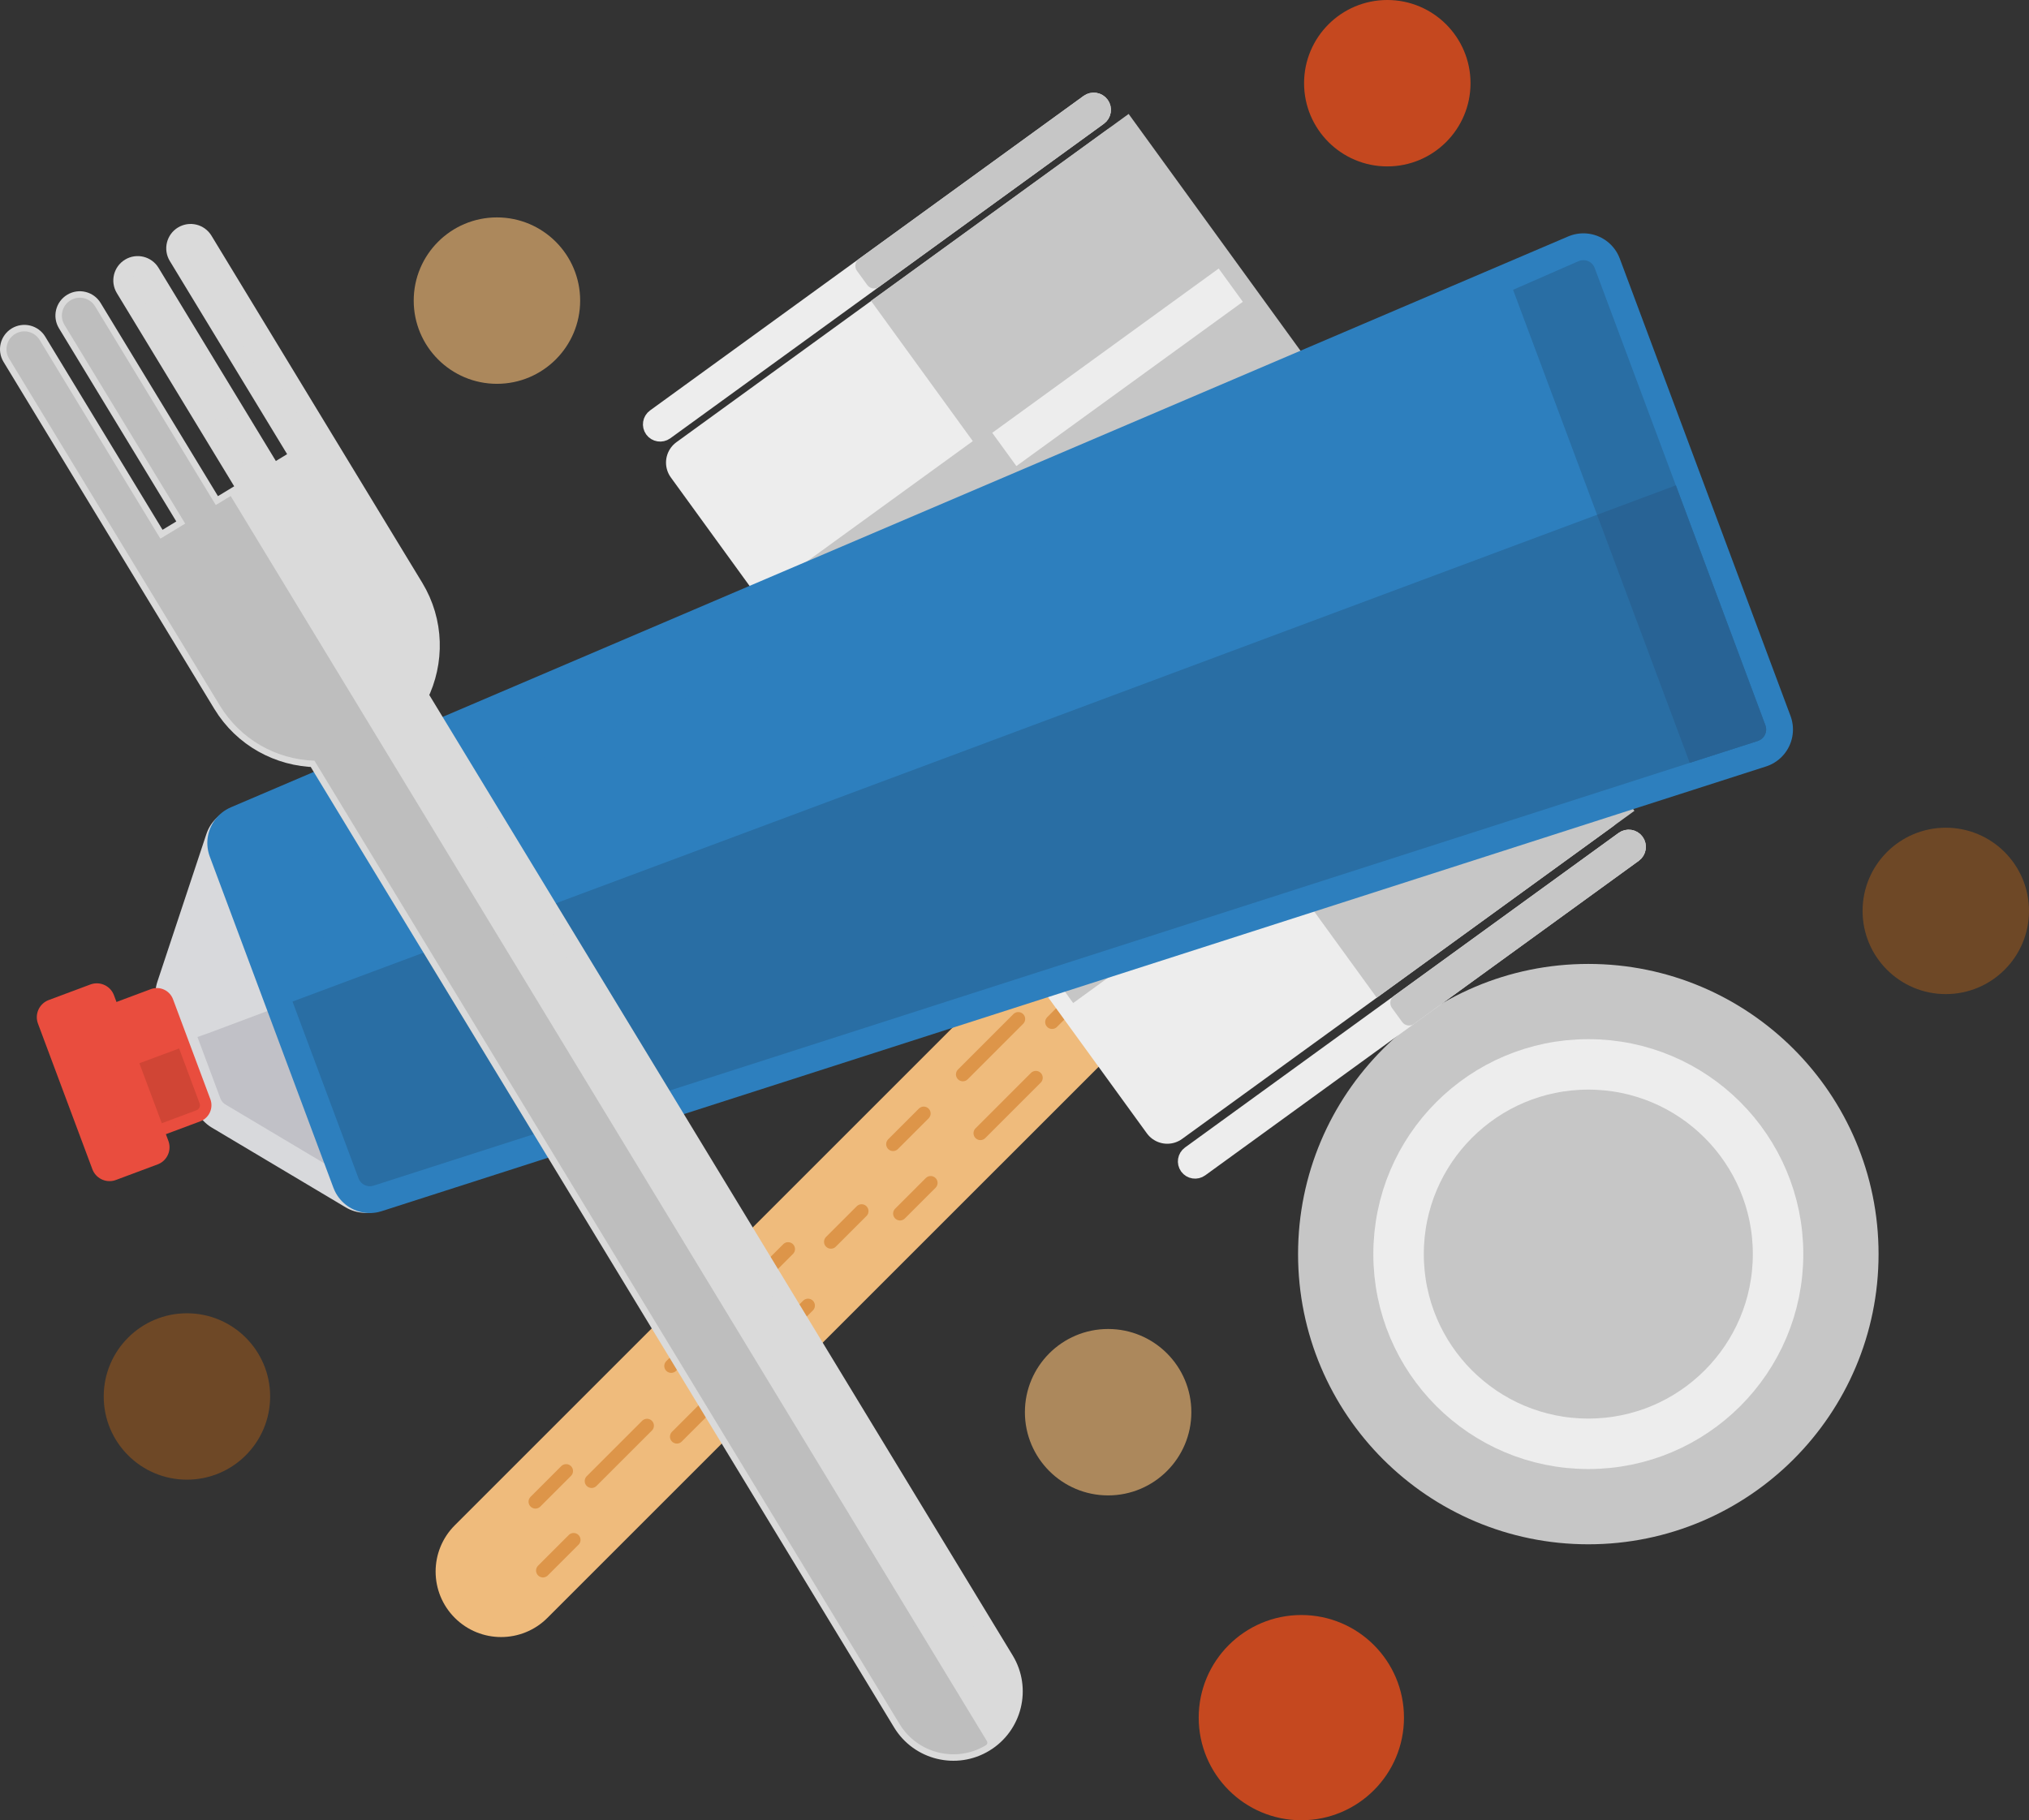 <?xml version="1.0" encoding="utf-8"?>
<!-- Generator: Adobe Illustrator 15.0.2, SVG Export Plug-In . SVG Version: 6.00 Build 0)  -->
<!DOCTYPE svg PUBLIC "-//W3C//DTD SVG 1.1//EN" "http://www.w3.org/Graphics/SVG/1.1/DTD/svg11.dtd">
<svg version="1.1" id="Lager_1" xmlns="http://www.w3.org/2000/svg" xmlns:xlink="http://www.w3.org/1999/xlink" x="0px" y="0px"
	 width="153.403px" height="137.652px" viewBox="0 0 153.403 137.652" enable-background="new 0 0 153.403 137.652"
	 xml:space="preserve">
<rect x="0" y="0" width="153.403" height="137.652" fill="#333333" stroke="none"/>
<g>
	<g>
		<path fill="#EFBB7C" stroke="#EFBB7C" stroke-width="1.389" stroke-miterlimit="10" d="M40.896,121.857
			c-1.662,1.662-4.357,1.662-6.019,0l0,0c-1.663-1.662-1.664-4.357-0.001-6.02L105.1,45.613c1.663-1.663,4.358-1.662,6.021,0.001
			l0,0c1.662,1.661,1.662,4.356,0,6.02L40.896,121.857z"/>
		
			<line fill="none" stroke="#DD9549" stroke-width="1.042" stroke-linecap="round" stroke-linejoin="round" stroke-miterlimit="10" x1="43.37" y1="116.45" x2="41.05" y2="118.769"/>
		
			<line fill="none" stroke="#DD9549" stroke-width="1.042" stroke-linecap="round" stroke-linejoin="round" stroke-miterlimit="10" x1="65.142" y1="91.589" x2="62.822" y2="93.909"/>
		
			<line fill="none" stroke="#DD9549" stroke-width="1.042" stroke-linecap="round" stroke-linejoin="round" stroke-miterlimit="10" x1="70.365" y1="89.455" x2="68.045" y2="91.774"/>
		
			<line fill="none" stroke="#DD9549" stroke-width="1.042" stroke-linecap="round" stroke-linejoin="round" stroke-miterlimit="10" x1="84.894" y1="69.15" x2="82.573" y2="71.47"/>
		
			<line fill="none" stroke="#DD9549" stroke-width="1.042" stroke-linecap="round" stroke-linejoin="round" stroke-miterlimit="10" x1="81.861" y1="74.972" x2="79.542" y2="77.292"/>
		
			<line fill="none" stroke="#DD9549" stroke-width="1.042" stroke-linecap="round" stroke-linejoin="round" stroke-miterlimit="10" x1="88.771" y1="70.924" x2="86.451" y2="73.244"/>
		
			<line fill="none" stroke="#DD9549" stroke-width="1.042" stroke-linecap="round" stroke-linejoin="round" stroke-miterlimit="10" x1="93.648" y1="60.395" x2="91.329" y2="62.715"/>
		
			<line fill="none" stroke="#DD9549" stroke-width="1.042" stroke-linecap="round" stroke-linejoin="round" stroke-miterlimit="10" x1="101.335" y1="55.499" x2="99.016" y2="57.818"/>
		
			<line fill="none" stroke="#DD9549" stroke-width="1.042" stroke-linecap="round" stroke-linejoin="round" stroke-miterlimit="10" x1="103.26" y1="50.785" x2="100.94" y2="53.104"/>
		
			<line fill="none" stroke="#DD9549" stroke-width="1.042" stroke-linecap="round" stroke-linejoin="round" stroke-miterlimit="10" x1="108.886" y1="50.934" x2="106.565" y2="53.253"/>
		
			<line fill="none" stroke="#DD9549" stroke-width="1.042" stroke-linecap="round" stroke-linejoin="round" stroke-miterlimit="10" x1="69.839" y1="84.205" x2="67.52" y2="86.524"/>
		
			<line fill="none" stroke="#DD9549" stroke-width="1.042" stroke-linecap="round" stroke-linejoin="round" stroke-miterlimit="10" x1="48.918" y1="107.813" x2="44.728" y2="112.003"/>
		
			<line fill="none" stroke="#DD9549" stroke-width="1.042" stroke-linecap="round" stroke-linejoin="round" stroke-miterlimit="10" x1="61.09" y1="98.73" x2="56.898" y2="102.921"/>
		
			<line fill="none" stroke="#DD9549" stroke-width="1.042" stroke-linecap="round" stroke-linejoin="round" stroke-miterlimit="10" x1="78.315" y1="81.504" x2="74.123" y2="85.697"/>
		
			<line fill="none" stroke="#DD9549" stroke-width="1.042" stroke-linecap="round" stroke-linejoin="round" stroke-miterlimit="10" x1="76.987" y1="77.056" x2="72.796" y2="81.249"/>
		
			<line fill="none" stroke="#DD9549" stroke-width="1.042" stroke-linecap="round" stroke-linejoin="round" stroke-miterlimit="10" x1="92.141" y1="64.693" x2="87.948" y2="68.885"/>
		
			<line fill="none" stroke="#DD9549" stroke-width="1.042" stroke-linecap="round" stroke-linejoin="round" stroke-miterlimit="10" x1="100.446" y1="59.249" x2="96.255" y2="63.441"/>
		
			<line fill="none" stroke="#DD9549" stroke-width="1.042" stroke-linecap="round" stroke-linejoin="round" stroke-miterlimit="10" x1="42.802" y1="111.242" x2="40.482" y2="113.562"/>
		
			<line fill="none" stroke="#DD9549" stroke-width="1.042" stroke-linecap="round" stroke-linejoin="round" stroke-miterlimit="10" x1="53.493" y1="106.327" x2="51.174" y2="108.646"/>
		
			<line fill="none" stroke="#DD9549" stroke-width="1.042" stroke-linecap="round" stroke-linejoin="round" stroke-miterlimit="10" x1="59.585" y1="94.458" x2="57.266" y2="96.779"/>
		
			<line fill="none" stroke="#DD9549" stroke-width="1.042" stroke-linecap="round" stroke-linejoin="round" stroke-miterlimit="10" x1="53.063" y1="100.98" x2="50.744" y2="103.299"/>
	</g>
	<g>
		
			<rect x="66.372" y="17.339" transform="matrix(-0.809 0.587 -0.587 -0.809 184.645 36.056)" fill="#EDEDED" stroke="#EDEDED" stroke-width="3.816" stroke-linecap="round" stroke-linejoin="round" stroke-miterlimit="10" width="40.198" height="61.313"/>
		
			<rect x="84.54" y="11.394" transform="matrix(-0.809 0.587 -0.587 -0.809 195.978 20.485)" fill="#C6C6C6" stroke="#C6C6C6" stroke-width="3.83" stroke-miterlimit="10" width="20.248" height="61.313"/>
		
			<line fill="none" stroke="#C6C6C6" stroke-width="3.773" stroke-linejoin="round" stroke-miterlimit="10" x1="102.004" y1="58.379" x2="80.029" y2="74.326"/>
		
			<line fill="none" stroke="#C6C6C6" stroke-width="3.816" stroke-linejoin="round" stroke-miterlimit="10" x1="97.367" y1="50.917" x2="74.883" y2="67.231"/>
		
			<line fill="none" stroke="#C6C6C6" stroke-width="3.816" stroke-linejoin="round" stroke-miterlimit="10" x1="92.238" y1="43.811" x2="69.71" y2="60.158"/>
		
			<line fill="none" stroke="#C6C6C6" stroke-width="3.816" stroke-linejoin="round" stroke-miterlimit="10" x1="87.091" y1="36.717" x2="64.569" y2="53.06"/>
		
			<line fill="none" stroke="#C6C6C6" stroke-width="3.816" stroke-linejoin="round" stroke-miterlimit="10" x1="81.927" y1="29.637" x2="59.428" y2="45.962"/>
		
			<line fill="none" stroke="#EDEDED" stroke-width="3.105" stroke-linejoin="round" stroke-miterlimit="10" x1="113.613" y1="49.955" x2="96.16" y2="62.619"/>
		
			<line fill="none" stroke="#EDEDED" stroke-width="3.105" stroke-linejoin="round" stroke-miterlimit="10" x1="108.466" y1="42.862" x2="91.371" y2="55.268"/>
		
			<line fill="none" stroke="#EDEDED" stroke-width="3.105" stroke-linejoin="round" stroke-miterlimit="10" x1="103.319" y1="35.77" x2="86.224" y2="48.175"/>
		
			<line fill="none" stroke="#EDEDED" stroke-width="3.105" stroke-linejoin="round" stroke-miterlimit="10" x1="98.173" y1="28.676" x2="81.077" y2="41.081"/>
		
			<line fill="none" stroke="#EDEDED" stroke-width="3.107" stroke-linejoin="round" stroke-miterlimit="10" x1="93.052" y1="21.564" x2="75.931" y2="33.988"/>
		<circle fill="#C6C6C6" stroke="#C6C6C6" stroke-width="3.083" stroke-miterlimit="10" cx="120.085" cy="94.839" r="20.403"/>
		<circle fill="#C6C6C6" stroke="#EDEDED" stroke-width="3.816" stroke-miterlimit="10" cx="120.085" cy="94.838" r="14.346"/>
		
			<path fill="#EDEDED" stroke="#EDEDED" stroke-width="1.281" stroke-linecap="round" stroke-linejoin="round" stroke-miterlimit="10" d="
			M89.82,88.219c-0.214-0.296-0.147-0.708,0.147-0.923l32.781-23.787c0.295-0.214,0.709-0.15,0.922,0.146l0,0
			c0.215,0.295,0.148,0.709-0.146,0.923l-32.78,23.787C90.448,88.58,90.035,88.514,89.82,88.219L89.82,88.219z"/>
		
			<path fill="#C6C6C6" stroke="#C6C6C6" stroke-width="1.281" stroke-linecap="round" stroke-linejoin="round" stroke-miterlimit="10" d="
			M105.755,75.841l16.994-12.332c0.295-0.214,0.709-0.15,0.922,0.146l0,0c0.215,0.295,0.148,0.709-0.146,0.923L106.53,76.91
			L105.755,75.841z"/>
		
			<path fill="#EDEDED" stroke="#EDEDED" stroke-width="1.281" stroke-linecap="round" stroke-linejoin="round" stroke-miterlimit="10" d="
			M49.376,32.482c-0.214-0.296-0.149-0.71,0.146-0.924L82.303,7.771c0.296-0.213,0.71-0.148,0.924,0.148l0,0
			c0.214,0.294,0.147,0.708-0.147,0.923l-32.78,23.787C50.003,32.842,49.589,32.776,49.376,32.482L49.376,32.482z"/>
		
			<path fill="#C6C6C6" stroke="#C6C6C6" stroke-width="1.281" stroke-linecap="round" stroke-linejoin="round" stroke-miterlimit="10" d="
			M65.309,20.103L82.303,7.771c0.296-0.213,0.71-0.148,0.924,0.148l0,0c0.214,0.294,0.147,0.708-0.147,0.923L66.086,21.173
			L65.309,20.103z"/>
	</g>
	<circle opacity="0.8" fill="#E94E1B" cx="104.887" cy="6.292" r="6.292"/>
	<circle opacity="0.8" fill="#E94E1B" cx="98.388" cy="129.892" r="7.76"/>
	<circle opacity="0.8" fill="#CA9E67" cx="37.571" cy="22.733" r="6.292"/>
	<circle opacity="0.8" fill="#CA9E67" cx="83.78" cy="106.794" r="6.292"/>
	<circle opacity="0.8" fill="#7D4E24" cx="14.133" cy="105.605" r="6.291"/>
	<circle opacity="0.8" fill="#7D4E24" cx="147.112" cy="68.885" r="6.291"/>
	<g>
		
			<polygon fill="#D8D9DC" stroke="#D8D9DC" stroke-width="5.871" stroke-linecap="round" stroke-linejoin="round" stroke-miterlimit="10" points="
			27.644,88.784 17.514,82.749 14.684,75.167 18.391,63.993 		"/>
		<g>
			<polygon fill="#C1C1C7" points="27.644,88.784 17.514,82.749 16.103,78.968 23.012,76.375 			"/>
			<path fill="#C1C1C7" d="M15.784,78.119l6.91-2.594c0,0,0-0.002,0.001-0.002c0.226-0.084,0.475-0.074,0.694,0.025
				c0.22,0.1,0.391,0.283,0.475,0.509l4.631,12.409c0.13,0.347,0.035,0.738-0.239,0.988c-0.087,0.08-0.188,0.141-0.295,0.181
				c-0.228,0.085-0.484,0.077-0.712-0.032L17.12,83.568c-0.212-0.102-0.376-0.281-0.458-0.502l-1.733-4.645L15.784,78.119z
				 M18.237,82.087l7.765,4.898l-3.523-9.44l-5.207,1.956L18.237,82.087z"/>
		</g>
		
			<polygon fill="#2D7FBE" stroke="#2D7FBE" stroke-width="5.871" stroke-linecap="round" stroke-linejoin="round" stroke-miterlimit="10" points="
			132.622,55.167 27.959,88.797 18.61,63.749 119.714,20.581 		"/>
		<g>
			<polygon fill="#296EA4" points="132.622,55.167 27.959,88.797 23.285,76.273 126.169,37.874 			"/>
			<path fill="#296EA4" d="M133.474,54.849c0.088,0.233,0.074,0.491-0.033,0.715c-0.102,0.21-0.281,0.373-0.5,0.455
				c-0.012,0.005-0.025,0.01-0.039,0.014L28.237,89.664c-0.462,0.148-0.959-0.094-1.129-0.549l-4.992-13.374l0.851-0.319
				l103.735-38.717L133.474,54.849z M28.508,87.667l102.931-33.075l-5.805-15.55L24.455,76.807L28.508,87.667z"/>
		</g>
		
			<rect x="9.108" y="76.529" transform="matrix(-0.937 0.35 -0.35 -0.937 50.003 152.099)" fill="#E94D3E" stroke="#E94D3E" stroke-width="2.604" stroke-linecap="round" stroke-linejoin="round" stroke-miterlimit="10" width="4.332" height="8.067"/>
		<g>
			
				<rect x="9.814" y="80.434" transform="matrix(-0.937 0.35 -0.35 -0.937 52.029 155.511)" fill="#D04535" width="4.332" height="4.034"/>
			<path fill="#D04535" d="M15.092,83.443c0.077,0.208-0.028,0.44-0.237,0.518l-4.059,1.516c-0.208,0.078-0.441-0.028-0.519-0.237
				L8.867,81.46c-0.078-0.209,0.029-0.44,0.237-0.519l4.437-1.655L15.092,83.443z M10.893,84.58l3.303-1.232l-1.128-3.024
				l-3.304,1.233L10.893,84.58z"/>
		</g>
		
			<rect x="6.147" y="75.972" transform="matrix(-0.937 0.35 -0.35 -0.937 43.782 155.792)" fill="#E94D3E" stroke="#E94D3E" stroke-width="2.769" stroke-linecap="round" stroke-linejoin="round" stroke-miterlimit="10" width="3.363" height="11.752"/>
		<g>
			<polygon fill="#296EA4" points="115.534,22.365 119.714,20.581 132.622,55.167 128.304,56.555 			"/>
			<path fill="#296EA4" d="M127.45,56.873l-12.768-34.189l-0.285-0.769l4.959-2.17c0.236-0.097,0.488-0.097,0.717,0
				c0.229,0.098,0.406,0.285,0.492,0.517l12.908,34.586c0.088,0.233,0.074,0.491-0.033,0.715c-0.102,0.21-0.281,0.373-0.5,0.455
				c-0.012,0.005-0.025,0.01-0.039,0.014l0.014-0.004l-5.168,1.66L127.45,56.873z"/>
		</g>
		
			<path fill="#286192" stroke="#286192" stroke-width="5.871" stroke-linecap="round" stroke-linejoin="round" stroke-miterlimit="10" d="
			M128.304,56.555"/>
		<path fill="#286395" d="M126.702,36.705l6.771,18.144c0.088,0.233,0.074,0.491-0.033,0.715c-0.102,0.21-0.281,0.373-0.5,0.455
			c-0.012,0.005-0.025,0.01-0.039,0.014l0.014-0.004l-5.168,1.66l-0.297-0.815l-6.703-17.945L126.702,36.705z"/>
	</g>
	<g>
		
			<path fill="#F0F0F0" stroke="#F0F0F0" stroke-width="1.418" stroke-linecap="round" stroke-linejoin="round" stroke-miterlimit="10" d="
			M75.956,125.554"/>
		
			<path fill="#DADADA" stroke="#DADADA" stroke-width="1.418" stroke-linecap="round" stroke-linejoin="round" stroke-miterlimit="10" d="
			M13.824,17.81c-0.536,0.325-0.706,1.022-0.381,1.558l9.24,15.215l-2.064,1.253l-9.239-15.215
			c-0.325-0.535-1.022-0.706-1.558-0.381c-0.536,0.325-0.706,1.023-0.381,1.558l9.239,15.215l-2.438,1.481L7.002,23.279
			c-0.325-0.535-1.022-0.706-1.558-0.38c-0.535,0.325-0.706,1.022-0.38,1.558l9.239,15.215l-2.251,1.367L2.812,25.823
			c-0.325-0.536-1.022-0.706-1.558-0.381C0.719,25.768,0.549,26.465,0.874,27l9.24,15.215l0.178,0.293l6.515,10.728
			c1.565,2.578,4.286,4.017,7.095,4.073l44.301,72.954c1.3,2.142,4.09,2.823,6.231,1.522c2.141-1.3,2.823-4.09,1.523-6.231
			L31.655,52.601c1.245-2.518,1.224-5.596-0.342-8.174l-6.515-10.728l-0.178-0.293L15.381,18.19
			C15.056,17.655,14.359,17.485,13.824,17.81z"/>
		
			<path fill="#DADADA" stroke="#DADADA" stroke-width="1.418" stroke-linecap="round" stroke-linejoin="round" stroke-miterlimit="10" d="
			M24.621,33.406"/>
		<g>
			<path fill="#BEBEBE" d="M74.433,131.786c-2.141,1.301-4.931,0.619-6.231-1.522L23.901,57.309
				c-2.809-0.056-5.53-1.495-7.095-4.073l-6.515-10.728l-0.178-0.293L0.874,27c-0.325-0.535-0.155-1.232,0.381-1.558
				c0.535-0.325,1.232-0.155,1.558,0.381l9.239,15.215l2.251-1.367L5.063,24.456c-0.325-0.535-0.155-1.232,0.38-1.558
				c0.536-0.325,1.233-0.155,1.558,0.38l9.239,15.215l1.125-0.684L74.433,131.786z"/>
			<path fill="#BEBEBE" d="M17.554,37.697l57.066,93.976c0.062,0.104,0.03,0.239-0.073,0.302c-2.241,1.36-5.172,0.645-6.533-1.597
				L23.775,57.525c-2.957-0.099-5.625-1.653-7.157-4.175L0.686,27.114c-0.387-0.637-0.183-1.472,0.455-1.859
				C1.779,24.867,2.613,25.071,3,25.709l9.125,15.027l1.876-1.139L4.875,24.57c-0.387-0.638-0.184-1.472,0.455-1.86
				c0.638-0.387,1.472-0.184,1.859,0.455l9.125,15.027l1.125-0.683L17.554,37.697z M1.369,25.63
				c-0.431,0.262-0.569,0.825-0.307,1.256l15.932,26.236c1.474,2.427,4.058,3.911,6.912,3.967c0.075,0.001,0.144,0.041,0.184,0.105
				l44.301,72.954c1.197,1.972,3.732,2.643,5.739,1.559L17.293,38.112l-0.938,0.569c-0.104,0.063-0.238,0.03-0.301-0.073
				L6.814,23.393c-0.262-0.431-0.826-0.568-1.256-0.307c-0.431,0.262-0.569,0.825-0.307,1.256l9.239,15.215
				c0.062,0.104,0.03,0.238-0.074,0.301l-2.251,1.367c-0.104,0.063-0.238,0.03-0.301-0.074L2.625,25.937
				C2.363,25.506,1.799,25.368,1.369,25.63z"/>
		</g>
	</g>
</g>
</svg>
